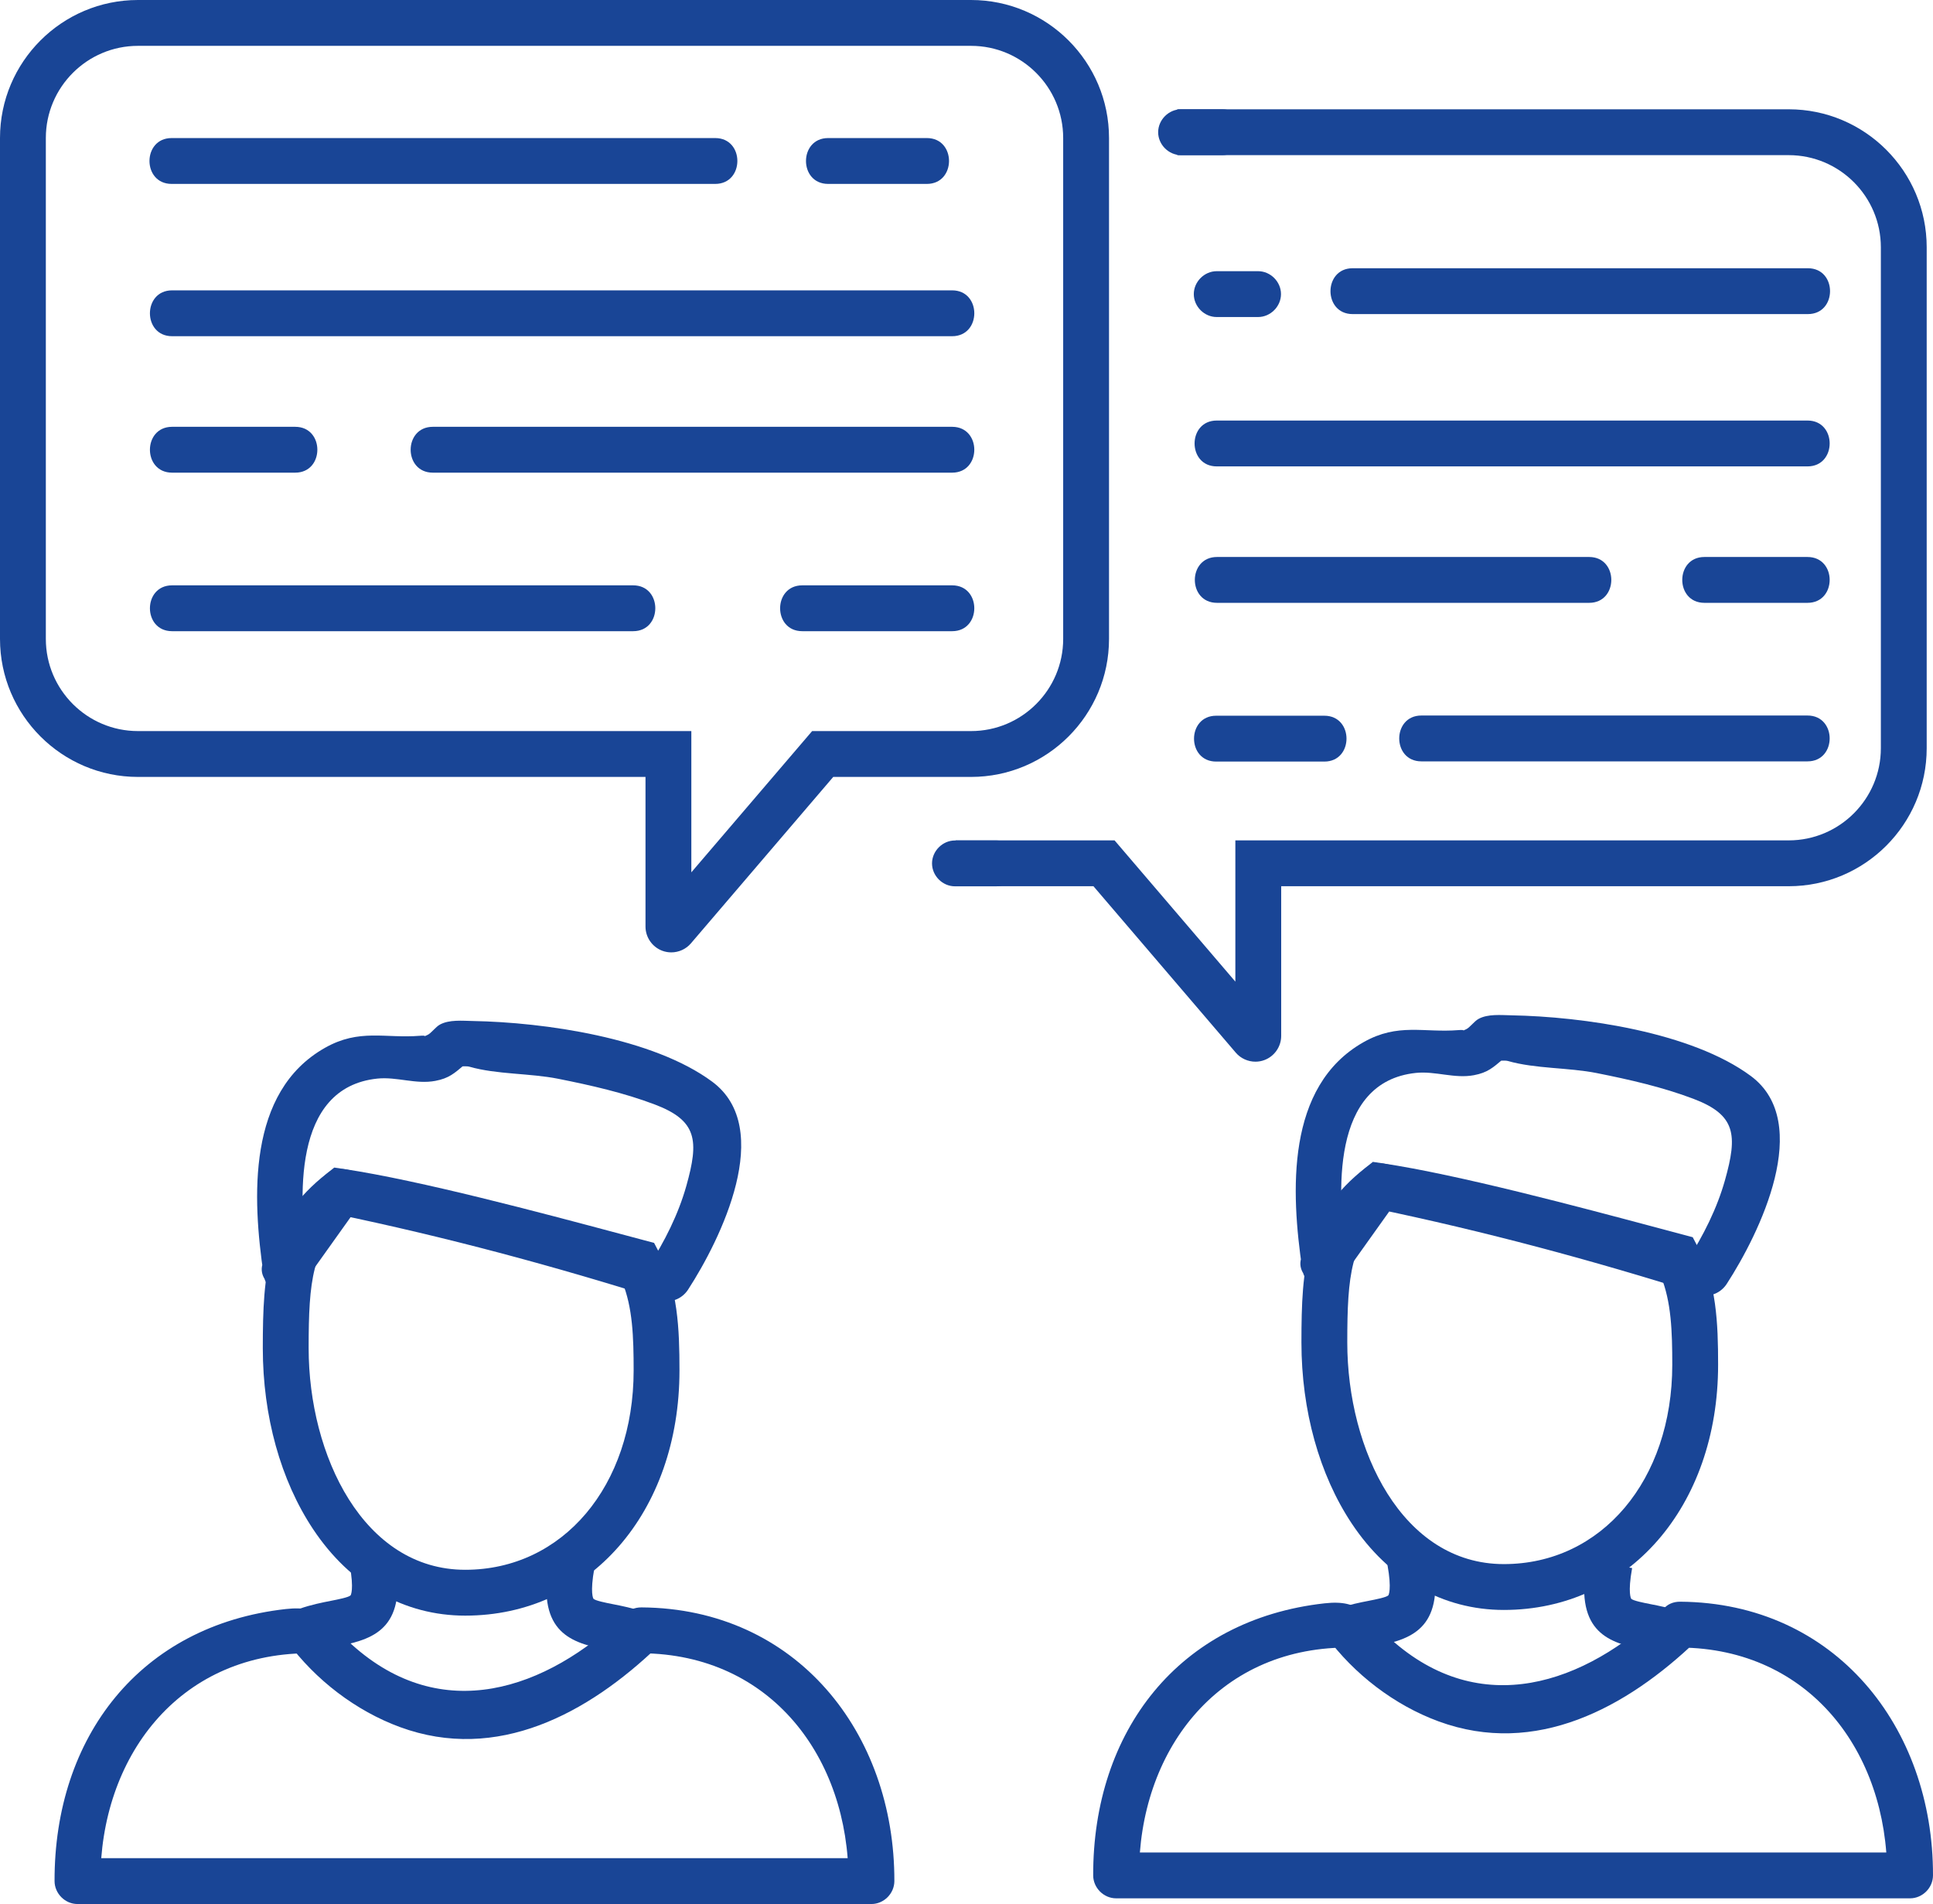 <?xml version="1.0" encoding="utf-8"?>
<!-- Generator: Adobe Illustrator 17.0.0, SVG Export Plug-In . SVG Version: 6.00 Build 0)  -->
<!DOCTYPE svg PUBLIC "-//W3C//DTD SVG 1.1//EN" "http://www.w3.org/Graphics/SVG/1.1/DTD/svg11.dtd">
<svg version="1.1" id="Слой_1" xmlns="http://www.w3.org/2000/svg" xmlns:xlink="http://www.w3.org/1999/xlink" x="0px" y="0px"
	 width="189.764px" height="186.882px" viewBox="0 0 189.764 186.882" enable-background="new 0 0 189.764 186.882"
	 xml:space="preserve">
<g>
	<path fill="#194596" d="M62.988,162.268c12.706,0.09,20.341,10.252,20.313,22.364l2.25-2.25H7.606
		c0.75,0.75,1.5,1.5,2.25,2.25c-0.029-12.109,7.607-22.274,20.313-22.364c-0.648-0.371-1.295-0.743-1.943-1.114
		c2.734,3.72,6.7,6.765,11.031,8.357c9.556,3.513,18.475-1.34,25.322-7.902c2.095-2.008-1.09-5.187-3.182-3.182
		c-7.858,7.531-18.034,10.911-26.832,3.014c-2.501-2.245-2.822-3.923-6.501-3.513c-14.316,1.595-22.741,12.573-22.708,26.704
		c0.003,1.217,1.028,2.25,2.25,2.25c25.982,0,51.963,0,77.945,0c1.219,0,2.247-1.031,2.25-2.25
		c0.034-14.559-9.622-26.757-24.813-26.864C60.092,157.748,60.089,162.248,62.988,162.268"/>
	<path fill="#194596" d="M30.906,162.144l-1.475-4.252c1.142-0.395,2.219-0.607,3.085-0.776
		c0.646-0.127,1.728-0.339,1.903-0.532c0.003-0.004,0.36-0.534-0.092-3.011l4.426-0.809c1.257,6.877-1.824,8.071-5.371,8.767
		C32.579,161.689,31.749,161.851,30.906,162.144"/>
	<path fill="#194596" d="M61.772,162.478c-0.843-0.292-1.673-0.455-2.475-0.612
		c-3.549-0.696-6.63-1.89-5.372-8.768l4.426,0.811c-0.453,2.475-0.096,3.006-0.092,3.009c0.175,0.193,1.257,0.405,1.904,0.532
		c0.865,0.17,1.942,0.381,3.084,0.776L61.772,162.478z"/>
	<path fill="#194596" d="M132.782,162.144l-1.475-4.252c1.142-0.395,2.219-0.607,3.085-0.776
		c0.647-0.127,1.729-0.339,1.903-0.532c0.004-0.004,0.361-0.533-0.091-3.011l4.426-0.809c1.257,6.877-1.824,8.071-5.372,8.767
		C134.455,161.689,133.625,161.851,132.782,162.144"/>
	<path fill="#194596" d="M163.649,162.478c-0.843-0.292-1.673-0.455-2.475-0.612
		c-3.549-0.696-6.63-1.89-5.373-8.767l4.426,0.809c-0.452,2.478-0.095,3.007-0.091,3.01c0.174,0.193,1.256,0.405,1.904,0.532
		c0.865,0.17,1.942,0.381,3.084,0.776L163.649,162.478z"/>
	<path fill="#194596" d="M45.671,158.576c-5.992,0-11.295-3.014-14.934-8.487
		c-3.184-4.787-4.937-11.097-4.937-17.768c0-7.579,0.421-12.513,6.252-17.119l0.764-0.604l0.964,0.144
		c7.429,1.111,19.315,4.284,27.181,6.383l3.251,0.867l0.459,0.878c1.878,3.591,2.034,7.554,2.034,11.638
		C66.705,148.453,57.859,158.576,45.671,158.576 M34.106,119.349c-3.445,3.067-3.806,6.312-3.806,12.972
		c0,10.546,5.387,21.755,15.371,21.755c9.581,0,16.534-8.23,16.534-19.568c0-3.255-0.092-6.183-1.121-8.693l-1.284-0.342
		C52.38,123.493,41.336,120.544,34.106,119.349"/>
	<path fill="#194596" d="M30.22,123.937c-0.906-6.17-1.591-17.196,6.822-18.072
		c1.908-0.198,3.78,0.584,5.69,0.225c1.353-0.255,1.871-0.745,2.861-1.578c1.047-0.882-0.678,0.196-0.697,0.198
		c0.314-0.037,0.912-0.09,1.186-0.012c2.683,0.77,5.933,0.629,8.716,1.185c3.192,0.636,6.44,1.369,9.49,2.526
		c4.163,1.579,4.343,3.536,3.092,7.982c-0.784,2.786-2.142,5.488-3.717,7.916c0.847-0.345,1.694-0.689,2.541-1.034
		c-10.748-3.391-21.127-6.179-32.159-8.476c-1.064-0.221-1.926,0.172-2.541,1.034l-5.396,7.569
		c-1.685,2.362,2.216,4.611,3.885,2.271c1.799-2.523,3.598-5.046,5.397-7.568c-0.847,0.344-1.694,0.689-2.541,1.034
		c11.032,2.296,21.41,5.085,32.159,8.475c0.981,0.31,2.01-0.216,2.541-1.034c3.218-4.959,8.548-15.833,2.367-20.411
		c-5.81-4.303-16.467-5.829-23.522-5.955c-1.008-0.018-2.28-0.152-3.205,0.35c-0.434,0.235-0.864,0.864-1.227,1.021
		c-1.229,0.532,0.541-0.023-0.745,0.081c-3.412,0.276-5.926-0.732-9.312,1.18c-7.666,4.327-7.136,14.716-6.024,22.289
		C26.3,127.988,30.637,126.774,30.22,123.937"/>
	<path fill="#194596" d="M164.951,161.709c12.706,0.09,20.341,10.252,20.313,22.364l2.25-2.25h-77.945
		l2.25,2.25c-0.029-12.109,7.607-22.274,20.313-22.364c-0.648-0.371-1.295-0.743-1.943-1.114c2.734,3.72,6.7,6.765,11.031,8.357
		c9.556,3.513,18.475-1.34,25.322-7.902c2.095-2.008-1.09-5.187-3.182-3.182c-7.858,7.531-18.034,10.911-26.832,3.014
		c-2.501-2.245-2.822-3.923-6.501-3.513c-14.316,1.595-22.741,12.573-22.708,26.704c0.003,1.217,1.028,2.25,2.25,2.25h77.945
		c1.219,0,2.247-1.031,2.25-2.25c0.034-14.559-9.622-26.757-24.813-26.864C162.055,157.189,162.052,161.689,164.951,161.709"/>
	<path fill="#194596" d="M147.634,158.018c-5.992,0-11.295-3.014-14.934-8.487
		c-3.184-4.787-4.937-11.097-4.937-17.768c0-7.579,0.421-12.513,6.252-17.119l0.764-0.604l0.964,0.144
		c7.426,1.11,19.31,4.283,27.174,6.381l3.259,0.869l0.459,0.878c1.877,3.592,2.033,7.555,2.033,11.638
		C168.668,147.895,159.822,158.018,147.634,158.018 M136.069,118.791c-3.445,3.067-3.806,6.312-3.806,12.972
		c0,10.546,5.387,21.755,15.371,21.755c9.581,0,16.534-8.23,16.534-19.568c0-3.255-0.092-6.183-1.12-8.693l-1.292-0.344
		C154.338,122.933,143.298,119.986,136.069,118.791"/>
	<path fill="#194596" d="M132.183,123.379c-0.906-6.17-1.591-17.196,6.822-18.072
		c1.908-0.198,3.78,0.584,5.69,0.225c1.353-0.255,1.871-0.745,2.861-1.578c1.047-0.882-0.678,0.196-0.697,0.198
		c0.314-0.037,0.912-0.09,1.186-0.012c2.683,0.77,5.933,0.629,8.716,1.185c3.192,0.636,6.44,1.369,9.49,2.526
		c4.163,1.579,4.343,3.536,3.092,7.982c-0.784,2.786-2.142,5.488-3.717,7.916l2.541-1.034c-10.748-3.391-21.127-6.179-32.159-8.476
		c-1.064-0.221-1.926,0.172-2.541,1.034c-1.799,2.523-3.598,5.046-5.396,7.569c-1.685,2.362,2.216,4.611,3.885,2.271
		c1.799-2.523,3.598-5.046,5.397-7.568c-0.847,0.344-1.694,0.689-2.541,1.034c11.032,2.296,21.411,5.085,32.159,8.475
		c0.981,0.31,2.01-0.216,2.541-1.034c3.218-4.959,8.548-15.833,2.367-20.411c-5.81-4.303-16.467-5.829-23.522-5.955
		c-1.008-0.018-2.28-0.152-3.205,0.35c-0.434,0.235-0.864,0.864-1.227,1.021c-1.229,0.532,0.541-0.023-0.745,0.081
		c-3.412,0.276-5.926-0.732-9.312,1.18c-7.666,4.327-7.136,14.716-6.024,22.289C128.263,127.43,132.6,126.216,132.183,123.379"/>
	<path fill="#194596" d="M65.898,93.477c-0.292,0-0.587-0.05-0.872-0.155
		c-0.991-0.365-1.657-1.321-1.657-2.377V76.256H13.544C6.076,76.256,0,70.18,0,62.712V13.544C0,6.076,6.076,0,13.544,0h81.785
		c7.468,0,13.544,6.076,13.544,13.544v49.168c0,7.468-6.076,13.544-13.544,13.544H81.8L67.828,92.592
		C67.34,93.164,66.626,93.477,65.898,93.477 M64.409,89.666c-0.001,0.001-0.002,0.001-0.002,0.002L64.409,89.666z M13.544,4.5
		C8.557,4.5,4.5,8.557,4.5,13.544v49.168c0,4.988,4.057,9.044,9.044,9.044h54.325v13.865l11.859-13.865h15.601
		c4.987,0,9.044-4.056,9.044-9.044V13.544c0-4.987-4.057-9.044-9.044-9.044H13.544z"/>
	<path fill="#194596" d="M123.248,104.205c-0.729,0-1.443-0.314-1.932-0.887l-13.971-16.334H93.816v-4.5
		h15.602l11.858,13.864V82.484h54.325c4.987,0,9.044-4.057,9.044-9.044V24.272c0-4.987-4.057-9.044-9.044-9.044h-60.03v-4.501h60.03
		c7.468,0,13.544,6.076,13.544,13.545V73.44c0,7.468-6.076,13.544-13.544,13.544h-49.825v14.688c0,1.057-0.666,2.012-1.657,2.377
		C123.836,104.155,123.54,104.205,123.248,104.205 M124.734,100.392l0.003,0.002C124.736,100.393,124.735,100.393,124.734,100.392"
		/>
	<path fill="#194596" d="M16.848,18.051h53.366c2.896,0,2.901-4.5,0-4.5H16.848
		C13.952,13.551,13.948,18.051,16.848,18.051"/>
	<path fill="#194596" d="M16.892,32.999h76.583c2.895,0,2.9-4.5,0-4.5H16.892
		C13.996,28.499,13.992,32.999,16.892,32.999"/>
	<path fill="#194596" d="M16.892,46.392h12.09c2.895,0,2.9-4.5,0-4.5h-12.09
		C13.996,41.892,13.992,46.392,16.892,46.392"/>
	<path fill="#194596" d="M42.488,46.392h50.986c2.896,0,2.901-4.5,0-4.5H42.488
		C39.592,41.892,39.588,46.392,42.488,46.392"/>
	<path fill="#194596" d="M16.892,61.952h45.266c2.896,0,2.9-4.5,0-4.5H16.892
		C13.996,57.452,13.992,61.952,16.892,61.952"/>
	<path fill="#194596" d="M78.758,61.952h14.716c2.896,0,2.901-4.5,0-4.5H78.758
		C75.862,57.452,75.858,61.952,78.758,61.952"/>
	<path fill="#194596" d="M81.298,18.051h9.695c2.895,0,2.9-4.5,0-4.5h-9.695
		C78.402,13.551,78.398,18.051,81.298,18.051"/>
	<path fill="#194596" d="M177.483,26.328h-44.695c-2.895,0-2.9,4.5,0,4.5h44.695
		C180.379,30.828,180.383,26.328,177.483,26.328"/>
	<path fill="#194596" d="M177.447,41.277h-58.001c-2.895,0-2.9,4.5,0,4.5h58.001
		C180.343,45.777,180.347,41.277,177.447,41.277"/>
	<path fill="#194596" d="M177.447,54.669h-10.125c-2.896,0-2.9,4.5,0,4.5h10.125
		C180.343,59.169,180.347,54.669,177.447,54.669"/>
	<path fill="#194596" d="M156.01,54.669h-36.539c-2.895,0-2.9,4.5,0,4.5h36.539
		C158.906,59.169,158.91,54.669,156.01,54.669"/>
	<path fill="#194596" d="M177.447,70.229h-37.911c-2.895,0-2.9,4.5,0,4.5h37.911
		C180.343,74.729,180.347,70.229,177.447,70.229"/>
	<path fill="#194596" d="M130.014,70.249h-10.622c-2.896,0-2.901,4.5,0,4.5h10.622
		C132.91,74.749,132.914,70.249,130.014,70.249"/>
	<path fill="#194596" d="M123.506,26.617h-4.06c-1.216,0-2.25,1.034-2.25,2.25
		c0,1.22,1.03,2.25,2.25,2.25h4.06c1.216,0,2.25-1.034,2.25-2.25C125.756,27.647,124.726,26.617,123.506,26.617"/>
	<path fill="#194596" d="M97.808,82.493h-4.06c-1.216,0-2.25,1.034-2.25,2.25
		c0,1.22,1.03,2.25,2.25,2.25h4.06c1.216,0,2.25-1.034,2.25-2.25C100.058,83.523,99.028,82.493,97.808,82.493"/>
	<path fill="#194596" d="M120.007,10.727h-4.06c-1.216,0-2.25,1.034-2.25,2.25
		c0,1.22,1.03,2.25,2.25,2.25h4.06c1.216,0,2.25-1.034,2.25-2.25C122.257,11.757,121.227,10.727,120.007,10.727"/>
</g>
</svg>
